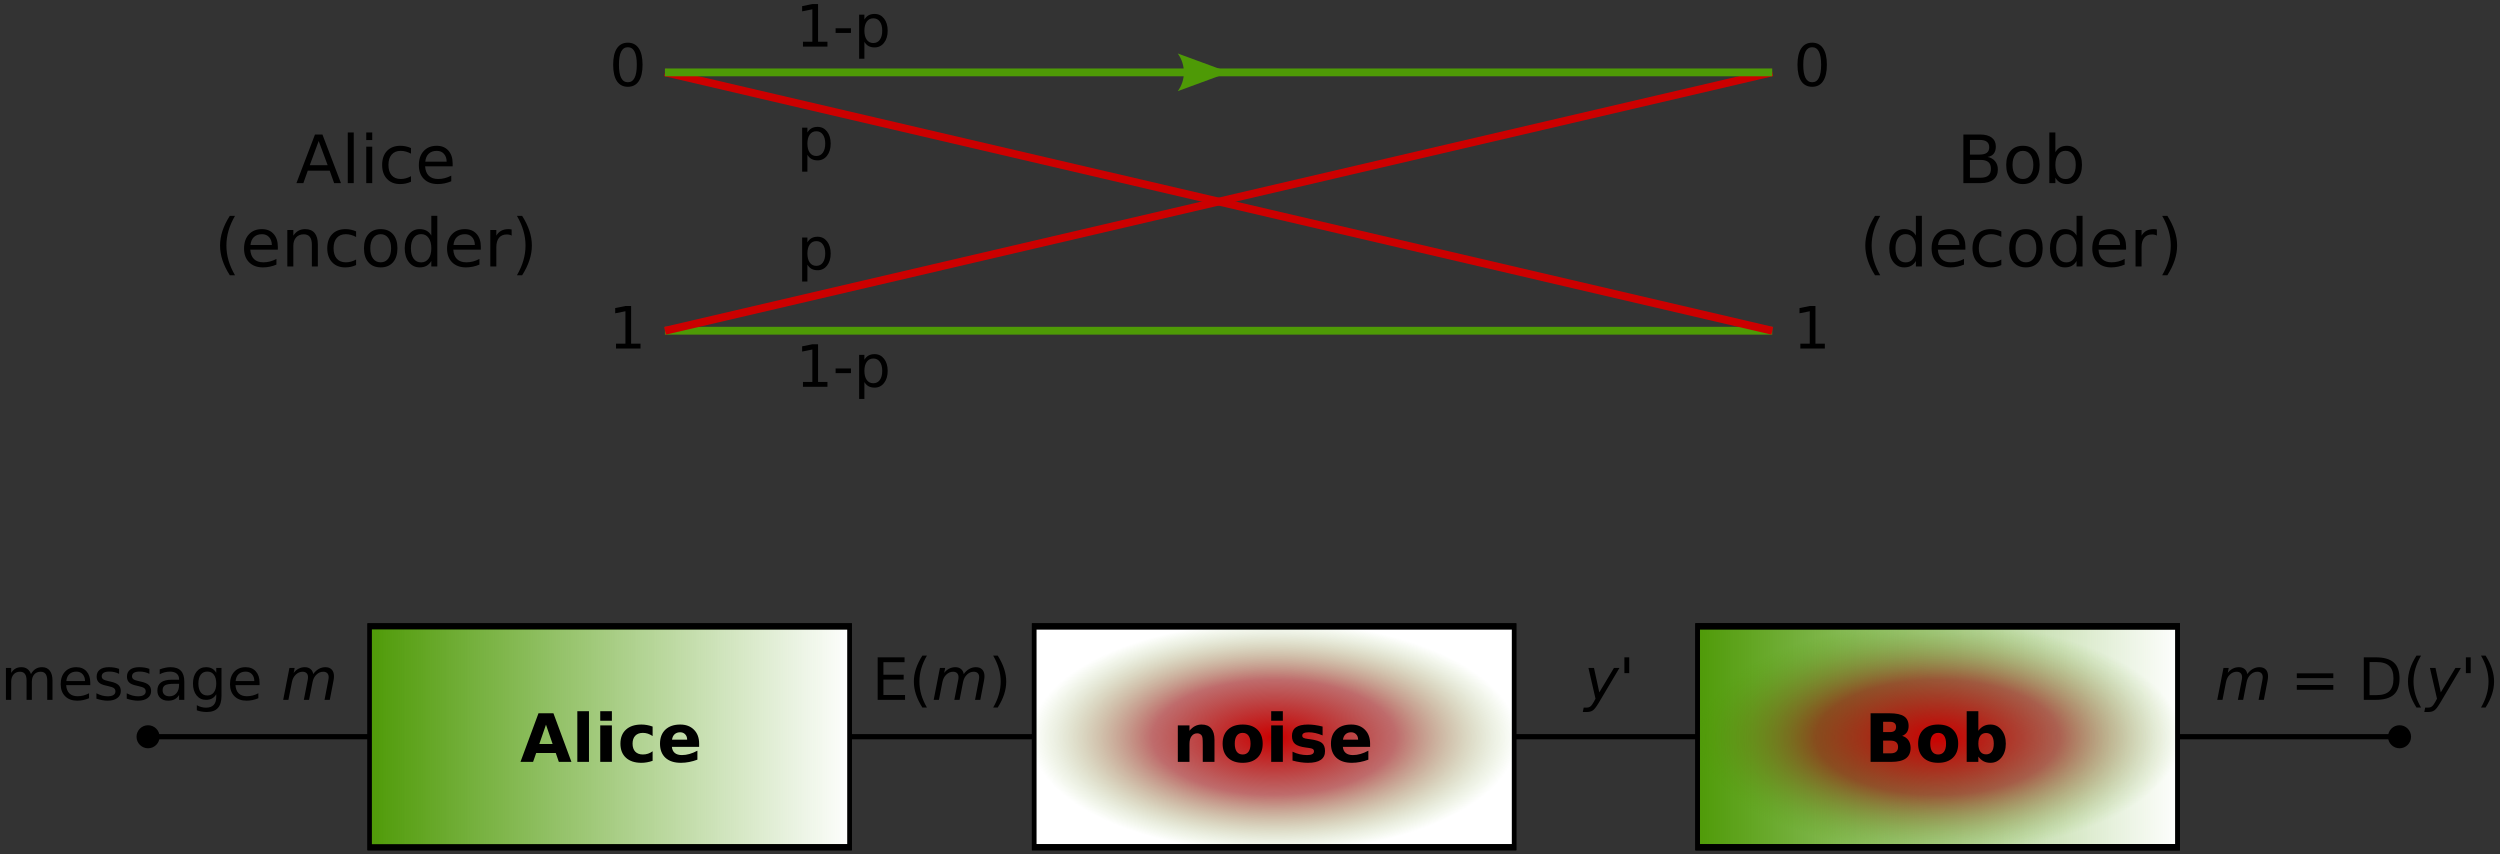 <?xml version="1.0" encoding="UTF-8" standalone="no"?>
<!-- Created with Inkscape (http://www.inkscape.org/) -->
<svg
   xmlns:dc="http://purl.org/dc/elements/1.1/"
   xmlns:cc="http://web.resource.org/cc/"
   xmlns:rdf="http://www.w3.org/1999/02/22-rdf-syntax-ns#"
   xmlns:svg="http://www.w3.org/2000/svg"
   xmlns="http://www.w3.org/2000/svg"
   xmlns:xlink="http://www.w3.org/1999/xlink"
   xmlns:sodipodi="http://sodipodi.sourceforge.net/DTD/sodipodi-0.dtd"
   xmlns:inkscape="http://www.inkscape.org/namespaces/inkscape"
   width="600"
   height="205"
   id="svg2"
   sodipodi:version="0.32"
   inkscape:version="0.44.1"
   version="1.0"
   sodipodi:docbase="/Users/bdesham/Documents/Miscellaneous/Commons images"
   sodipodi:docname="Binary symmetric channel (en) (export).svg">
  <rect width="100%" height="100%" fill="#333333" stroke="none"/>
  <defs
     id="defs4">
    <marker
       inkscape:stockid="Dot_m"
       orient="auto"
       refY="0"
       refX="0"
       id="Dot_m"
       style="overflow:visible">
      <path
         id="path3777"
         d="M -2.5,-1 C -2.5,1.76 -4.74,4 -7.5,4 C -10.26,4 -12.5,1.76 -12.5,-1 C -12.5,-3.76 -10.26,-6 -7.5,-6 C -4.74,-6 -2.5,-3.76 -2.5,-1 z "
         style="fill-rule:evenodd;stroke:black;stroke-width:1pt;marker-start:none;marker-end:none"
         transform="matrix(0.4,0,0,0.4,2.96,0.4)" />
    </marker>
    <linearGradient
       id="linearGradient4752">
      <stop
         style="stop-color:#c00;stop-opacity:1;"
         offset="0"
         id="stop4754" />
      <stop
         id="stop4778"
         offset="0.5"
         style="stop-color:#900000;stop-opacity:0.577;" />
      <stop
         style="stop-color:#4e9a06;stop-opacity:0;"
         offset="1"
         id="stop4756" />
    </linearGradient>
    <linearGradient
       inkscape:collect="always"
       id="linearGradient4742">
      <stop
         style="stop-color:#4e9a06;stop-opacity:1;"
         offset="0"
         id="stop4744" />
      <stop
         style="stop-color:#4e9a06;stop-opacity:0;"
         offset="1"
         id="stop4746" />
    </linearGradient>
    <marker
       inkscape:stockid="Arrow2Mend"
       orient="auto"
       refY="0"
       refX="0"
       id="Arrow2Mend"
       style="overflow:visible">
      <path
         id="path3815"
         style="font-size:12px;fill-rule:evenodd;stroke-width:0.625;stroke-linejoin:round"
         d="M 8.719,4.034 L -2.207,0.016 L 8.719,-4.002 C 6.973,-1.63 6.983,1.616 8.719,4.034 z "
         transform="scale(-0.6,-0.6)" />
    </marker>
    <linearGradient
       inkscape:collect="always"
       xlink:href="#linearGradient4742"
       id="linearGradient5850"
       gradientUnits="userSpaceOnUse"
       gradientTransform="translate(-88.583,44.291)"
       x1="131.937"
       y1="208.169"
       x2="266.686"
       y2="208.169" />
    <radialGradient
       inkscape:collect="always"
       xlink:href="#linearGradient4752"
       id="radialGradient5852"
       gradientUnits="userSpaceOnUse"
       gradientTransform="matrix(1,0,0,0.343,88.583,174.823)"
       cx="155.02"
       cy="252.461"
       fx="155.02"
       fy="252.461"
       r="67.375" />
    <linearGradient
       inkscape:collect="always"
       xlink:href="#linearGradient4742"
       id="linearGradient5854"
       gradientUnits="userSpaceOnUse"
       gradientTransform="translate(248.031,62.008)"
       x1="131.937"
       y1="208.169"
       x2="266.686"
       y2="208.169" />
    <radialGradient
       inkscape:collect="always"
       xlink:href="#linearGradient4752"
       id="radialGradient5856"
       gradientUnits="userSpaceOnUse"
       gradientTransform="matrix(1,0,0,0.343,292.323,183.682)"
       cx="155.02"
       cy="252.461"
       fx="155.02"
       fy="252.461"
       r="67.375" />
  </defs>
  <sodipodi:namedview
     id="base"
     pagecolor="#ffffff"
     bordercolor="#666666"
     borderopacity="1.0"
     gridtolerance="10000"
     guidetolerance="10"
     objecttolerance="10"
     inkscape:pageopacity="0.0"
     inkscape:pageshadow="2"
     inkscape:zoom="1.8752098"
     inkscape:cx="356.47221"
     inkscape:cy="91.797726"
     inkscape:document-units="px"
     inkscape:current-layer="layer1"
     width="600px"
     height="205px"
     units="px"
     showgrid="false"
     gridspacingx="0.25cm"
     gridspacingy="0.25cm"
     grid_units="cm"
     inkscape:grid-points="true"
     inkscape:grid-bbox="false"
     inkscape:window-width="1440"
     inkscape:window-height="785"
     inkscape:window-x="0"
     inkscape:window-y="22" />
  <g
     inkscape:label="Layer 1"
     inkscape:groupmode="layer"
     id="layer1"
     transform="translate(0.773,-36.752)">
    <g
       id="g5956">
      <path
         style="fill:black;fill-opacity:1;stroke:none;stroke-width:1.25;stroke-linecap:butt;stroke-linejoin:miter;stroke-miterlimit:4;stroke-dashoffset:0;stroke-opacity:1"
         d="M 34.812,212.938 L 34.812,214.188 L 575.156,214.188 L 575.156,212.938 L 34.812,212.938 z "
         id="path4780" />
      <path
         style="fill-rule:evenodd;stroke:black;stroke-width:0.4pt;marker-start:none;marker-end:none"
         d="M 37.261,213.575 C 37.261,214.955 36.141,216.075 34.761,216.075 C 33.381,216.075 32.261,214.955 32.261,213.575 C 32.261,212.195 33.381,211.075 34.761,211.075 C 36.141,211.075 37.261,212.195 37.261,213.575 z "
         id="path5962" />
      <path
         style="fill-rule:evenodd;stroke:black;stroke-width:0.4pt;marker-start:none;marker-end:none"
         d="M 577.616,213.575 C 577.616,214.955 576.496,216.075 575.116,216.075 C 573.736,216.075 572.616,214.955 572.616,213.575 C 572.616,212.195 573.736,211.075 575.116,211.075 C 576.496,211.075 577.616,212.195 577.616,213.575 z "
         id="path5964" />
    </g>
    <path
       style="font-size:18px;font-style:normal;font-weight:normal;fill:black;fill-opacity:1;stroke:none;stroke-width:1px;stroke-linecap:butt;stroke-linejoin:miter;stroke-opacity:1;font-family:DejaVu Sans"
       d="M 75.713,70.592 L 73.572,76.396 L 77.861,76.396 L 75.713,70.592 M 74.822,69.037 L 76.611,69.037 L 81.057,80.701 L 79.416,80.701 L 78.354,77.709 L 73.096,77.709 L 72.033,80.701 L 70.369,80.701 L 74.822,69.037 M 82.69,68.545 L 84.127,68.545 L 84.127,80.701 L 82.69,80.701 L 82.69,68.545 M 87.127,71.951 L 88.565,71.951 L 88.565,80.701 L 87.127,80.701 L 87.127,71.951 M 87.127,68.545 L 88.565,68.545 L 88.565,70.365 L 87.127,70.365 L 87.127,68.545 M 97.861,72.287 L 97.861,73.631 C 97.455,73.407 97.046,73.24 96.635,73.131 C 96.229,73.016 95.817,72.959 95.401,72.959 C 94.468,72.959 93.744,73.256 93.229,73.85 C 92.713,74.438 92.455,75.266 92.455,76.334 C 92.455,77.402 92.713,78.232 93.229,78.826 C 93.744,79.415 94.468,79.709 95.401,79.709 C 95.817,79.709 96.229,79.654 96.635,79.545 C 97.046,79.43 97.455,79.261 97.861,79.037 L 97.861,80.365 C 97.46,80.553 97.044,80.693 96.611,80.787 C 96.184,80.881 95.729,80.928 95.244,80.928 C 93.927,80.928 92.88,80.514 92.104,79.685 C 91.328,78.857 90.94,77.74 90.94,76.334 C 90.94,74.907 91.33,73.784 92.111,72.967 C 92.898,72.149 93.973,71.74 95.338,71.74 C 95.781,71.74 96.213,71.787 96.635,71.881 C 97.057,71.969 97.466,72.105 97.861,72.287 M 107.862,75.967 L 107.862,76.67 L 101.252,76.67 C 101.315,77.659 101.611,78.415 102.143,78.935 C 102.679,79.451 103.424,79.709 104.377,79.709 C 104.929,79.709 105.463,79.641 105.979,79.506 C 106.5,79.37 107.015,79.167 107.526,78.896 L 107.526,80.256 C 107.01,80.475 106.481,80.641 105.94,80.756 C 105.398,80.87 104.848,80.928 104.291,80.928 C 102.895,80.928 101.789,80.521 100.971,79.709 C 100.158,78.896 99.752,77.797 99.752,76.412 C 99.752,74.98 100.138,73.844 100.908,73.006 C 101.684,72.162 102.729,71.74 104.041,71.74 C 105.218,71.74 106.148,72.12 106.83,72.881 C 107.518,73.636 107.861,74.665 107.862,75.967 M 106.424,75.545 C 106.414,74.758 106.192,74.131 105.76,73.662 C 105.333,73.193 104.765,72.959 104.057,72.959 C 103.255,72.959 102.611,73.186 102.127,73.639 C 101.648,74.092 101.372,74.73 101.299,75.553 L 106.424,75.545 M 55.627,88.56 C 54.929,89.758 54.411,90.943 54.072,92.115 C 53.734,93.287 53.565,94.475 53.565,95.678 C 53.565,96.881 53.734,98.074 54.072,99.256 C 54.416,100.433 54.934,101.618 55.627,102.81 L 54.377,102.81 C 53.596,101.587 53.01,100.383 52.619,99.201 C 52.234,98.019 52.041,96.844 52.041,95.678 C 52.041,94.516 52.234,93.347 52.619,92.17 C 53.005,90.993 53.591,89.79 54.377,88.56 L 55.627,88.56 M 65.908,95.967 L 65.908,96.67 L 59.299,96.67 C 59.361,97.659 59.658,98.415 60.19,98.935 C 60.726,99.451 61.471,99.709 62.424,99.709 C 62.976,99.709 63.51,99.641 64.026,99.506 C 64.546,99.37 65.062,99.167 65.572,98.896 L 65.572,100.256 C 65.057,100.475 64.528,100.641 63.986,100.756 C 63.445,100.87 62.895,100.928 62.338,100.928 C 60.942,100.928 59.835,100.521 59.018,99.709 C 58.205,98.896 57.799,97.797 57.799,96.412 C 57.799,94.98 58.184,93.844 58.955,93.006 C 59.731,92.162 60.776,91.74 62.088,91.74 C 63.265,91.74 64.195,92.12 64.877,92.881 C 65.565,93.636 65.908,94.665 65.908,95.967 M 64.471,95.545 C 64.46,94.758 64.239,94.131 63.807,93.662 C 63.38,93.193 62.812,92.959 62.104,92.959 C 61.302,92.959 60.658,93.186 60.174,93.639 C 59.695,94.092 59.419,94.73 59.346,95.553 L 64.471,95.545 M 75.51,95.42 L 75.51,100.701 L 74.072,100.701 L 74.072,95.467 C 74.072,94.639 73.911,94.019 73.588,93.607 C 73.265,93.196 72.781,92.99 72.135,92.99 C 71.359,92.99 70.747,93.238 70.299,93.732 C 69.851,94.227 69.627,94.902 69.627,95.756 L 69.627,100.701 L 68.182,100.701 L 68.182,91.951 L 69.627,91.951 L 69.627,93.31 C 69.971,92.784 70.375,92.391 70.838,92.131 C 71.307,91.87 71.846,91.74 72.455,91.74 C 73.46,91.74 74.221,92.053 74.736,92.678 C 75.252,93.297 75.51,94.212 75.51,95.42 M 84.69,92.287 L 84.69,93.631 C 84.283,93.407 83.875,93.24 83.463,93.131 C 83.057,93.016 82.645,92.959 82.229,92.959 C 81.296,92.959 80.572,93.256 80.057,93.85 C 79.541,94.438 79.283,95.266 79.283,96.334 C 79.283,97.402 79.541,98.232 80.057,98.826 C 80.572,99.415 81.296,99.709 82.229,99.709 C 82.645,99.709 83.057,99.654 83.463,99.545 C 83.875,99.43 84.283,99.261 84.69,99.037 L 84.69,100.365 C 84.289,100.553 83.872,100.693 83.44,100.787 C 83.013,100.881 82.557,100.928 82.072,100.928 C 80.755,100.928 79.708,100.514 78.932,99.685 C 78.156,98.857 77.768,97.74 77.768,96.334 C 77.768,94.907 78.158,93.784 78.94,92.967 C 79.726,92.149 80.802,91.74 82.166,91.74 C 82.609,91.74 83.041,91.787 83.463,91.881 C 83.885,91.969 84.294,92.105 84.69,92.287 M 90.596,92.959 C 89.825,92.959 89.216,93.261 88.768,93.865 C 88.32,94.464 88.096,95.287 88.096,96.334 C 88.096,97.381 88.317,98.206 88.76,98.81 C 89.208,99.409 89.82,99.709 90.596,99.709 C 91.361,99.709 91.968,99.407 92.416,98.803 C 92.864,98.199 93.088,97.376 93.088,96.334 C 93.088,95.297 92.864,94.477 92.416,93.873 C 91.968,93.264 91.361,92.959 90.596,92.959 M 90.596,91.74 C 91.846,91.74 92.828,92.146 93.541,92.959 C 94.255,93.771 94.611,94.896 94.611,96.334 C 94.611,97.766 94.255,98.891 93.541,99.709 C 92.828,100.521 91.846,100.928 90.596,100.928 C 89.341,100.928 88.356,100.521 87.643,99.709 C 86.934,98.891 86.58,97.766 86.58,96.334 C 86.58,94.896 86.934,93.771 87.643,92.959 C 88.356,92.146 89.341,91.74 90.596,91.74 M 102.744,93.279 L 102.744,88.545 L 104.182,88.545 L 104.182,100.701 L 102.744,100.701 L 102.744,99.389 C 102.442,99.909 102.059,100.297 101.596,100.553 C 101.138,100.803 100.585,100.928 99.94,100.928 C 98.882,100.928 98.02,100.506 97.354,99.662 C 96.692,98.818 96.361,97.709 96.361,96.334 C 96.361,94.959 96.692,93.85 97.354,93.006 C 98.02,92.162 98.882,91.74 99.94,91.74 C 100.585,91.74 101.138,91.868 101.596,92.123 C 102.059,92.373 102.442,92.758 102.744,93.279 M 97.846,96.334 C 97.846,97.391 98.062,98.222 98.494,98.826 C 98.932,99.425 99.531,99.725 100.291,99.725 C 101.052,99.725 101.651,99.425 102.088,98.826 C 102.526,98.222 102.744,97.391 102.744,96.334 C 102.744,95.277 102.526,94.449 102.088,93.85 C 101.651,93.245 101.052,92.943 100.291,92.943 C 99.531,92.943 98.932,93.245 98.494,93.85 C 98.062,94.449 97.846,95.277 97.846,96.334 M 114.627,95.967 L 114.627,96.67 L 108.018,96.67 C 108.08,97.659 108.377,98.415 108.908,98.935 C 109.445,99.451 110.19,99.709 111.143,99.709 C 111.695,99.709 112.229,99.641 112.744,99.506 C 113.265,99.37 113.781,99.167 114.291,98.896 L 114.291,100.256 C 113.776,100.475 113.247,100.641 112.705,100.756 C 112.164,100.87 111.614,100.928 111.057,100.928 C 109.661,100.928 108.554,100.521 107.737,99.709 C 106.924,98.896 106.518,97.797 106.518,96.412 C 106.518,94.98 106.903,93.844 107.674,93.006 C 108.45,92.162 109.494,91.74 110.807,91.74 C 111.984,91.74 112.914,92.12 113.596,92.881 C 114.283,93.636 114.627,94.665 114.627,95.967 M 113.19,95.545 C 113.179,94.758 112.958,94.131 112.526,93.662 C 112.098,93.193 111.531,92.959 110.822,92.959 C 110.02,92.959 109.377,93.186 108.893,93.639 C 108.414,94.092 108.138,94.73 108.065,95.553 L 113.19,95.545 M 122.026,93.295 C 121.864,93.201 121.687,93.133 121.494,93.092 C 121.307,93.045 121.098,93.021 120.869,93.021 C 120.057,93.021 119.432,93.287 118.994,93.818 C 118.562,94.344 118.346,95.102 118.346,96.092 L 118.346,100.701 L 116.901,100.701 L 116.901,91.951 L 118.346,91.951 L 118.346,93.31 C 118.648,92.779 119.041,92.386 119.526,92.131 C 120.01,91.87 120.598,91.74 121.291,91.74 C 121.39,91.74 121.5,91.748 121.619,91.764 C 121.739,91.774 121.872,91.792 122.018,91.818 L 122.026,93.295 M 123.291,88.56 L 124.541,88.56 C 125.322,89.79 125.906,90.993 126.291,92.17 C 126.682,93.347 126.877,94.516 126.877,95.678 C 126.877,96.844 126.682,98.019 126.291,99.201 C 125.906,100.383 125.322,101.587 124.541,102.81 L 123.291,102.81 C 123.984,101.618 124.5,100.433 124.838,99.256 C 125.182,98.074 125.354,96.881 125.354,95.678 C 125.354,94.475 125.182,93.287 124.838,92.115 C 124.5,90.943 123.984,89.758 123.291,88.56"
       id="text1872" />
    <path
       style="font-size:16px;font-style:normal;font-weight:normal;text-align:center;text-anchor:middle;fill:black;fill-opacity:1;stroke:none;stroke-width:1px;stroke-linecap:butt;stroke-linejoin:miter;stroke-opacity:1;font-family:DejaVu Sans"
       d="M 472.015,75.131 L 472.015,79.404 L 474.546,79.404 C 475.395,79.404 476.023,79.23 476.429,78.881 C 476.84,78.527 477.046,77.988 477.046,77.264 C 477.046,76.534 476.84,75.998 476.429,75.654 C 476.023,75.305 475.395,75.131 474.546,75.131 L 472.015,75.131 M 472.015,70.334 L 472.015,73.85 L 474.351,73.85 C 475.122,73.85 475.694,73.706 476.069,73.42 C 476.45,73.128 476.64,72.686 476.64,72.092 C 476.64,71.503 476.45,71.063 476.069,70.771 C 475.694,70.48 475.122,70.334 474.351,70.334 L 472.015,70.334 M 470.437,69.037 L 474.468,69.037 C 475.671,69.037 476.598,69.287 477.249,69.787 C 477.9,70.287 478.226,70.998 478.226,71.92 C 478.226,72.633 478.059,73.201 477.726,73.623 C 477.392,74.045 476.903,74.308 476.257,74.412 C 477.033,74.579 477.635,74.928 478.062,75.459 C 478.494,75.985 478.71,76.644 478.71,77.435 C 478.71,78.477 478.356,79.282 477.648,79.85 C 476.939,80.417 475.931,80.701 474.624,80.701 L 470.437,80.701 L 470.437,69.037 M 484.734,72.959 C 483.963,72.959 483.353,73.261 482.905,73.865 C 482.458,74.464 482.234,75.287 482.234,76.334 C 482.234,77.381 482.455,78.206 482.898,78.81 C 483.346,79.409 483.958,79.709 484.734,79.709 C 485.499,79.709 486.106,79.407 486.554,78.803 C 487.002,78.199 487.226,77.376 487.226,76.334 C 487.226,75.297 487.002,74.477 486.554,73.873 C 486.106,73.264 485.499,72.959 484.734,72.959 M 484.734,71.74 C 485.984,71.74 486.965,72.146 487.679,72.959 C 488.392,73.771 488.749,74.896 488.749,76.334 C 488.749,77.766 488.392,78.891 487.679,79.709 C 486.965,80.521 485.984,80.928 484.734,80.928 C 483.478,80.928 482.494,80.521 481.78,79.709 C 481.072,78.891 480.718,77.766 480.718,76.334 C 480.718,74.896 481.072,73.771 481.78,72.959 C 482.494,72.146 483.478,71.74 484.734,71.74 M 497.405,76.334 C 497.405,75.277 497.187,74.449 496.749,73.85 C 496.317,73.245 495.721,72.943 494.96,72.943 C 494.2,72.943 493.601,73.245 493.163,73.85 C 492.731,74.449 492.515,75.277 492.515,76.334 C 492.515,77.391 492.731,78.222 493.163,78.826 C 493.601,79.425 494.2,79.725 494.96,79.725 C 495.721,79.725 496.317,79.425 496.749,78.826 C 497.187,78.222 497.405,77.391 497.405,76.334 M 492.515,73.279 C 492.817,72.758 493.197,72.373 493.655,72.123 C 494.119,71.868 494.671,71.74 495.312,71.74 C 496.374,71.74 497.236,72.162 497.898,73.006 C 498.564,73.85 498.898,74.959 498.898,76.334 C 498.898,77.709 498.564,78.818 497.898,79.662 C 497.236,80.506 496.374,80.928 495.312,80.928 C 494.671,80.928 494.119,80.803 493.655,80.553 C 493.197,80.297 492.817,79.909 492.515,79.389 L 492.515,80.701 L 491.069,80.701 L 491.069,68.545 L 492.515,68.545 L 492.515,73.279 M 450.484,88.56 C 449.786,89.758 449.267,90.943 448.929,92.115 C 448.59,93.287 448.421,94.475 448.421,95.678 C 448.421,96.881 448.59,98.074 448.929,99.256 C 449.273,100.433 449.791,101.618 450.484,102.81 L 449.234,102.81 C 448.452,101.587 447.866,100.383 447.476,99.201 C 447.09,98.019 446.898,96.844 446.898,95.678 C 446.898,94.516 447.09,93.347 447.476,92.17 C 447.861,90.993 448.447,89.79 449.234,88.56 L 450.484,88.56 M 459.038,93.279 L 459.038,88.545 L 460.476,88.545 L 460.476,100.701 L 459.038,100.701 L 459.038,99.389 C 458.736,99.909 458.353,100.297 457.89,100.553 C 457.431,100.803 456.879,100.928 456.234,100.928 C 455.176,100.928 454.314,100.506 453.648,99.662 C 452.986,98.818 452.655,97.709 452.655,96.334 C 452.655,94.959 452.986,93.85 453.648,93.006 C 454.314,92.162 455.176,91.74 456.234,91.74 C 456.879,91.74 457.431,91.868 457.89,92.123 C 458.353,92.373 458.736,92.758 459.038,93.279 M 454.14,96.334 C 454.14,97.391 454.356,98.222 454.788,98.826 C 455.226,99.425 455.825,99.725 456.585,99.725 C 457.346,99.725 457.944,99.425 458.382,98.826 C 458.819,98.222 459.038,97.391 459.038,96.334 C 459.038,95.277 458.819,94.449 458.382,93.85 C 457.944,93.245 457.346,92.943 456.585,92.943 C 455.825,92.943 455.226,93.245 454.788,93.85 C 454.356,94.449 454.14,95.277 454.14,96.334 M 470.921,95.967 L 470.921,96.67 L 464.312,96.67 C 464.374,97.659 464.671,98.415 465.202,98.935 C 465.739,99.451 466.484,99.709 467.437,99.709 C 467.989,99.709 468.523,99.641 469.038,99.506 C 469.559,99.37 470.075,99.167 470.585,98.896 L 470.585,100.256 C 470.069,100.475 469.541,100.641 468.999,100.756 C 468.457,100.87 467.908,100.928 467.351,100.928 C 465.955,100.928 464.848,100.521 464.03,99.709 C 463.218,98.896 462.812,97.797 462.812,96.412 C 462.812,94.98 463.197,93.844 463.968,93.006 C 464.744,92.162 465.788,91.74 467.101,91.74 C 468.278,91.74 469.207,92.12 469.89,92.881 C 470.577,93.636 470.921,94.665 470.921,95.967 M 469.484,95.545 C 469.473,94.758 469.252,94.131 468.819,93.662 C 468.392,93.193 467.825,92.959 467.116,92.959 C 466.314,92.959 465.671,93.186 465.187,93.639 C 464.708,94.092 464.431,94.73 464.359,95.553 L 469.484,95.545 M 479.546,92.287 L 479.546,93.631 C 479.14,93.407 478.731,93.24 478.319,93.131 C 477.913,93.016 477.502,92.959 477.085,92.959 C 476.153,92.959 475.429,93.256 474.913,93.85 C 474.398,94.438 474.14,95.266 474.14,96.334 C 474.14,97.402 474.398,98.232 474.913,98.826 C 475.429,99.415 476.153,99.709 477.085,99.709 C 477.502,99.709 477.913,99.654 478.319,99.545 C 478.731,99.43 479.14,99.261 479.546,99.037 L 479.546,100.365 C 479.145,100.553 478.728,100.693 478.296,100.787 C 477.869,100.881 477.413,100.928 476.929,100.928 C 475.611,100.928 474.564,100.514 473.788,99.685 C 473.012,98.857 472.624,97.74 472.624,96.334 C 472.624,94.907 473.015,93.784 473.796,92.967 C 474.583,92.149 475.658,91.74 477.023,91.74 C 477.465,91.74 477.898,91.787 478.319,91.881 C 478.741,91.969 479.15,92.105 479.546,92.287 M 485.452,92.959 C 484.681,92.959 484.072,93.261 483.624,93.865 C 483.176,94.464 482.952,95.287 482.952,96.334 C 482.952,97.381 483.174,98.206 483.616,98.81 C 484.064,99.409 484.676,99.709 485.452,99.709 C 486.218,99.709 486.825,99.407 487.273,98.803 C 487.721,98.199 487.944,97.376 487.944,96.334 C 487.944,95.297 487.721,94.477 487.273,93.873 C 486.825,93.264 486.218,92.959 485.452,92.959 M 485.452,91.74 C 486.702,91.74 487.684,92.146 488.398,92.959 C 489.111,93.771 489.468,94.896 489.468,96.334 C 489.468,97.766 489.111,98.891 488.398,99.709 C 487.684,100.521 486.702,100.928 485.452,100.928 C 484.197,100.928 483.213,100.521 482.499,99.709 C 481.791,98.891 481.437,97.766 481.437,96.334 C 481.437,94.896 481.791,93.771 482.499,92.959 C 483.213,92.146 484.197,91.74 485.452,91.74 M 497.601,93.279 L 497.601,88.545 L 499.038,88.545 L 499.038,100.701 L 497.601,100.701 L 497.601,99.389 C 497.299,99.909 496.916,100.297 496.452,100.553 C 495.994,100.803 495.442,100.928 494.796,100.928 C 493.739,100.928 492.877,100.506 492.21,99.662 C 491.549,98.818 491.218,97.709 491.218,96.334 C 491.218,94.959 491.549,93.85 492.21,93.006 C 492.877,92.162 493.739,91.74 494.796,91.74 C 495.442,91.74 495.994,91.868 496.452,92.123 C 496.916,92.373 497.299,92.758 497.601,93.279 M 492.702,96.334 C 492.702,97.391 492.918,98.222 493.351,98.826 C 493.788,99.425 494.387,99.725 495.148,99.725 C 495.908,99.725 496.507,99.425 496.944,98.826 C 497.382,98.222 497.601,97.391 497.601,96.334 C 497.601,95.277 497.382,94.449 496.944,93.85 C 496.507,93.245 495.908,92.943 495.148,92.943 C 494.387,92.943 493.788,93.245 493.351,93.85 C 492.918,94.449 492.702,95.277 492.702,96.334 M 509.484,95.967 L 509.484,96.67 L 502.874,96.67 C 502.937,97.659 503.234,98.415 503.765,98.935 C 504.301,99.451 505.046,99.709 505.999,99.709 C 506.551,99.709 507.085,99.641 507.601,99.506 C 508.122,99.37 508.637,99.167 509.148,98.896 L 509.148,100.256 C 508.632,100.475 508.103,100.641 507.562,100.756 C 507.02,100.87 506.471,100.928 505.913,100.928 C 504.517,100.928 503.411,100.521 502.593,99.709 C 501.78,98.896 501.374,97.797 501.374,96.412 C 501.374,94.98 501.76,93.844 502.53,93.006 C 503.306,92.162 504.351,91.74 505.663,91.74 C 506.84,91.74 507.77,92.12 508.452,92.881 C 509.14,93.636 509.484,94.665 509.484,95.967 M 508.046,95.545 C 508.036,94.758 507.814,94.131 507.382,93.662 C 506.955,93.193 506.387,92.959 505.679,92.959 C 504.877,92.959 504.234,93.186 503.749,93.639 C 503.27,94.092 502.994,94.73 502.921,95.553 L 508.046,95.545 M 516.882,93.295 C 516.721,93.201 516.543,93.133 516.351,93.092 C 516.163,93.045 515.955,93.021 515.726,93.021 C 514.913,93.021 514.288,93.287 513.851,93.818 C 513.418,94.344 513.202,95.102 513.202,96.092 L 513.202,100.701 L 511.757,100.701 L 511.757,91.951 L 513.202,91.951 L 513.202,93.31 C 513.504,92.779 513.898,92.386 514.382,92.131 C 514.866,91.87 515.455,91.74 516.148,91.74 C 516.247,91.74 516.356,91.748 516.476,91.764 C 516.596,91.774 516.728,91.792 516.874,91.818 L 516.882,93.295 M 518.148,88.56 L 519.398,88.56 C 520.179,89.79 520.762,90.993 521.148,92.17 C 521.538,93.347 521.734,94.516 521.734,95.678 C 521.734,96.844 521.538,98.019 521.148,99.201 C 520.762,100.383 520.179,101.587 519.398,102.81 L 518.148,102.81 C 518.84,101.618 519.356,100.433 519.694,99.256 C 520.038,98.074 520.21,96.881 520.21,95.678 C 520.21,94.475 520.038,93.287 519.694,92.115 C 519.356,90.943 518.84,89.758 518.148,88.56"
       id="text1878" />
    <path
       style="fill:#4e9a06;fill-opacity:1;stroke:none;stroke-width:1.875;stroke-linecap:butt;stroke-linejoin:miter;stroke-miterlimit:4;stroke-dashoffset:0;stroke-opacity:1"
       d="M 158.812,115.188 L 158.812,117.062 L 424.562,117.062 L 424.562,115.188 L 158.812,115.188 z "
       id="path2778" />
    <path
       style="fill:#c00;fill-opacity:1;stroke:none;stroke-width:1.875;stroke-linecap:butt;stroke-linejoin:miter;stroke-miterlimit:4;stroke-dashoffset:0;stroke-opacity:1"
       d="M 424.375,53.219 L 158.625,115.219 L 159.031,117.062 L 424.781,55.031 L 424.375,53.219 z "
       id="path2780" />
    <path
       style="fill:#c00;fill-opacity:1;stroke:none;stroke-width:1.875;stroke-linecap:butt;stroke-linejoin:miter;stroke-miterlimit:4;stroke-dashoffset:0;stroke-opacity:1"
       d="M 159.031,53.219 L 158.625,55.031 L 424.375,117.062 L 424.781,115.219 L 159.031,53.219 z "
       id="path2782" />
    <path
       id="path3849"
       d="M 158.812,53.188 L 158.812,55.062 L 291.688,55.062 L 424.562,55.062 L 424.562,53.188 L 291.688,53.188 L 158.812,53.188 z "
       style="fill:#4e9a06;fill-opacity:1;stroke:none;stroke-width:1.875;stroke-linecap:butt;stroke-linejoin:miter;stroke-miterlimit:4;stroke-dashoffset:0;stroke-opacity:1" />
    <path
       id="path5942"
       style="font-size:12px;fill-rule:evenodd;stroke-width:0.625;stroke-linejoin:round;fill:#4e9a06"
       d="M 281.893,49.588 L 294.184,54.108 L 281.893,58.628 C 283.856,55.96 283.845,52.309 281.893,49.588 z " />
    <g
       id="g4822"
       transform="matrix(0.867,0,0,1.197,49.547,-88.613)">
      <rect
         y="230.315"
         x="44.291"
         height="44.291"
         width="132.874"
         id="rect4816"
         style="opacity:1;fill:white;fill-opacity:1;stroke:black;stroke-width:1.227;stroke-linecap:butt;stroke-linejoin:miter;stroke-miterlimit:4;stroke-dasharray:none;stroke-dashoffset:0;stroke-opacity:1" />
      <rect
         y="230.315"
         x="44.291"
         height="44.291"
         width="132.874"
         id="rect3855"
         style="opacity:1;fill:url(#linearGradient5850);fill-opacity:1;stroke:black;stroke-width:1.227;stroke-linecap:butt;stroke-linejoin:miter;stroke-miterlimit:4;stroke-dasharray:none;stroke-dashoffset:0;stroke-opacity:1" />
    </g>
    <g
       id="g4828"
       transform="matrix(0.867,0,0,1.197,93.812,-99.219)">
      <rect
         y="239.173"
         x="177.165"
         height="44.291"
         width="132.874"
         id="rect4818"
         style="opacity:1;fill:white;fill-opacity:1;stroke:black;stroke-width:1.227;stroke-linecap:butt;stroke-linejoin:miter;stroke-miterlimit:4;stroke-dasharray:none;stroke-dashoffset:0;stroke-opacity:1" />
      <rect
         y="239.173"
         x="177.165"
         height="44.291"
         width="132.874"
         id="rect4750"
         style="opacity:1;fill:url(#radialGradient5852);fill-opacity:1;stroke:black;stroke-width:1.227;stroke-linecap:butt;stroke-linejoin:miter;stroke-miterlimit:4;stroke-dasharray:none;stroke-dashoffset:0;stroke-opacity:1" />
    </g>
    <g
       id="g4840"
       transform="matrix(0.867,0,0,1.197,76.42,-109.824)">
      <rect
         y="248.031"
         x="380.906"
         height="44.291"
         width="132.874"
         id="rect4820"
         style="opacity:1;fill:white;fill-opacity:1;stroke:black;stroke-width:1.227;stroke-linecap:butt;stroke-linejoin:miter;stroke-miterlimit:4;stroke-dasharray:none;stroke-dashoffset:0;stroke-opacity:1" />
      <rect
         y="248.031"
         x="380.906"
         height="44.291"
         width="132.874"
         id="rect4762"
         style="fill:url(#linearGradient5854);fill-opacity:1;stroke:black;stroke-width:1.227;stroke-linecap:butt;stroke-linejoin:miter;stroke-miterlimit:4;stroke-dasharray:none;stroke-dashoffset:0;stroke-opacity:1" />
      <rect
         y="248.031"
         x="380.906"
         height="44.291"
         width="132.874"
         id="rect4766"
         style="fill:url(#radialGradient5856);fill-opacity:1;stroke:black;stroke-width:1.227;stroke-linecap:butt;stroke-linejoin:miter;stroke-miterlimit:4;stroke-dasharray:none;stroke-dashoffset:0;stroke-opacity:1" />
    </g>
    <path
       style="font-size:14px;font-style:normal;font-weight:normal;fill:black;fill-opacity:1;stroke:none;stroke-width:1px;stroke-linecap:butt;stroke-linejoin:miter;stroke-opacity:1;font-family:DejaVu Sans"
       d="M 149.912,48.088 C 149.201,48.088 148.666,48.439 148.306,49.141 C 147.95,49.838 147.773,50.889 147.773,52.292 C 147.773,53.692 147.95,54.742 148.306,55.444 C 148.666,56.141 149.201,56.49 149.912,56.49 C 150.628,56.49 151.163,56.141 151.519,55.444 C 151.879,54.742 152.059,53.692 152.059,52.292 C 152.059,50.889 151.879,49.838 151.519,49.141 C 151.163,48.439 150.628,48.088 149.912,48.088 M 149.912,46.995 C 151.056,46.995 151.929,47.448 152.53,48.355 C 153.137,49.257 153.44,50.57 153.44,52.292 C 153.44,54.011 153.137,55.323 152.53,56.23 C 151.929,57.132 151.056,57.583 149.912,57.583 C 148.768,57.583 147.893,57.132 147.287,56.23 C 146.686,55.323 146.385,54.011 146.385,52.292 C 146.385,50.57 146.686,49.257 147.287,48.355 C 147.893,47.448 148.768,46.995 149.912,46.995"
       id="text4782" />
    <path
       style="font-size:14px;font-style:normal;font-weight:normal;fill:black;fill-opacity:1;stroke:none;stroke-width:1px;stroke-linecap:butt;stroke-linejoin:miter;stroke-opacity:1;font-family:DejaVu Sans"
       d="M 147.072,119.238 L 149.328,119.238 L 149.328,111.452 L 146.874,111.944 L 146.874,110.687 L 149.314,110.194 L 150.695,110.194 L 150.695,119.238 L 152.951,119.238 L 152.951,120.4 L 147.072,120.4 L 147.072,119.238"
       id="text4786" />
    <path
       style="font-size:14px;font-style:normal;font-weight:normal;fill:black;fill-opacity:1;stroke:none;stroke-width:1px;stroke-linecap:butt;stroke-linejoin:miter;stroke-opacity:1;font-family:DejaVu Sans"
       d="M 434.151,48.088 C 433.44,48.088 432.904,48.439 432.544,49.141 C 432.189,49.838 432.011,50.889 432.011,52.292 C 432.011,53.692 432.189,54.742 432.544,55.444 C 432.904,56.141 433.44,56.49 434.151,56.49 C 434.866,56.49 435.402,56.141 435.757,55.444 C 436.117,54.742 436.297,53.692 436.297,52.292 C 436.297,50.889 436.117,49.838 435.757,49.141 C 435.402,48.439 434.866,48.088 434.151,48.088 M 434.151,46.995 C 435.294,46.995 436.167,47.448 436.769,48.355 C 437.375,49.257 437.678,50.57 437.678,52.292 C 437.678,54.011 437.375,55.323 436.769,56.23 C 436.167,57.132 435.294,57.583 434.151,57.583 C 433.007,57.583 432.132,57.132 431.526,56.23 C 430.924,55.323 430.623,54.011 430.623,52.292 C 430.623,50.57 430.924,49.257 431.526,48.355 C 432.132,47.448 433.007,46.995 434.151,46.995"
       id="text4790" />
    <path
       style="font-size:14px;font-style:normal;font-weight:normal;fill:black;fill-opacity:1;stroke:none;stroke-width:1px;stroke-linecap:butt;stroke-linejoin:miter;stroke-opacity:1;font-family:DejaVu Sans"
       d="M 431.31,119.238 L 433.566,119.238 L 433.566,111.452 L 431.112,111.944 L 431.112,110.687 L 433.552,110.194 L 434.933,110.194 L 434.933,119.238 L 437.189,119.238 L 437.189,120.4 L 431.31,120.4 L 431.31,119.238"
       id="text4794" />
    <path
       style="font-size:14px;font-style:normal;font-weight:normal;fill:black;fill-opacity:1;stroke:none;stroke-width:1px;stroke-linecap:butt;stroke-linejoin:miter;stroke-opacity:1;font-family:DejaVu Sans"
       d="M 193.004,100.261 L 193.004,104.322 L 191.739,104.322 L 191.739,93.754 L 193.004,93.754 L 193.004,94.916 C 193.268,94.46 193.601,94.123 194.002,93.904 C 194.408,93.681 194.891,93.569 195.451,93.569 C 196.381,93.569 197.135,93.938 197.714,94.676 C 198.297,95.415 198.589,96.385 198.589,97.589 C 198.589,98.792 198.297,99.762 197.714,100.501 C 197.135,101.239 196.381,101.608 195.451,101.608 C 194.891,101.608 194.408,101.499 194.002,101.28 C 193.601,101.057 193.268,100.717 193.004,100.261 M 197.283,97.589 C 197.283,96.663 197.092,95.939 196.709,95.415 C 196.331,94.886 195.809,94.622 195.144,94.622 C 194.478,94.622 193.954,94.886 193.571,95.415 C 193.193,95.939 193.004,96.663 193.004,97.589 C 193.004,98.514 193.193,99.241 193.571,99.769 C 193.954,100.293 194.478,100.555 195.144,100.555 C 195.809,100.555 196.331,100.293 196.709,99.769 C 197.092,99.241 197.283,98.514 197.283,97.589"
       id="text4798" />
    <path
       style="font-size:14px;font-style:normal;font-weight:normal;fill:black;fill-opacity:1;stroke:none;stroke-width:1px;stroke-linecap:butt;stroke-linejoin:miter;stroke-opacity:1;font-family:DejaVu Sans"
       d="M 193.004,73.894 L 193.004,77.955 L 191.739,77.955 L 191.739,67.386 L 193.004,67.386 L 193.004,68.548 C 193.268,68.093 193.601,67.755 194.002,67.537 C 194.408,67.313 194.891,67.202 195.451,67.202 C 196.381,67.202 197.135,67.571 197.714,68.309 C 198.297,69.047 198.589,70.018 198.589,71.221 C 198.589,72.424 198.297,73.395 197.714,74.133 C 197.135,74.872 196.381,75.241 195.451,75.241 C 194.891,75.241 194.408,75.131 194.002,74.913 C 193.601,74.689 193.268,74.35 193.004,73.894 M 197.283,71.221 C 197.283,70.296 197.092,69.571 196.709,69.047 C 196.331,68.519 195.809,68.254 195.144,68.254 C 194.478,68.254 193.954,68.519 193.571,69.047 C 193.193,69.571 193.004,70.296 193.004,71.221 C 193.004,72.146 193.193,72.873 193.571,73.402 C 193.954,73.926 194.478,74.188 195.144,74.188 C 195.809,74.188 196.331,73.926 196.709,73.402 C 197.092,72.873 197.283,72.146 197.283,71.221"
       id="text4802" />
    <path
       style="font-size:14px;font-style:normal;font-weight:normal;fill:black;fill-opacity:1;stroke:none;stroke-width:1px;stroke-linecap:butt;stroke-linejoin:miter;stroke-opacity:1;font-family:DejaVu Sans"
       d="M 191.938,128.422 L 194.193,128.422 L 194.193,120.636 L 191.739,121.128 L 191.739,119.871 L 194.18,119.378 L 195.561,119.378 L 195.561,128.422 L 197.816,128.422 L 197.816,129.585 L 191.938,129.585 L 191.938,128.422 M 199.772,125.189 L 203.456,125.189 L 203.456,126.31 L 199.772,126.31 L 199.772,125.189 M 206.683,128.436 L 206.683,132.497 L 205.418,132.497 L 205.418,121.928 L 206.683,121.928 L 206.683,123.09 C 206.947,122.635 207.28,122.297 207.681,122.079 C 208.086,121.855 208.569,121.744 209.13,121.744 C 210.06,121.744 210.814,122.113 211.393,122.851 C 211.976,123.589 212.268,124.56 212.268,125.763 C 212.268,126.966 211.976,127.937 211.393,128.675 C 210.814,129.414 210.06,129.783 209.13,129.783 C 208.569,129.783 208.086,129.673 207.681,129.455 C 207.28,129.231 206.947,128.892 206.683,128.436 M 210.962,125.763 C 210.962,124.838 210.771,124.114 210.388,123.589 C 210.01,123.061 209.488,122.796 208.822,122.796 C 208.157,122.796 207.633,123.061 207.25,123.589 C 206.872,124.114 206.683,124.838 206.683,125.763 C 206.683,126.688 206.872,127.415 207.25,127.944 C 207.633,128.468 208.157,128.73 208.822,128.73 C 209.488,128.73 210.01,128.468 210.388,127.944 C 210.771,127.415 210.962,126.688 210.962,125.763"
       id="text4806" />
    <path
       style="font-size:14px;font-style:normal;font-weight:normal;fill:black;fill-opacity:1;stroke:none;stroke-width:1px;stroke-linecap:butt;stroke-linejoin:miter;stroke-opacity:1;font-family:DejaVu Sans"
       d="M 191.938,46.772 L 194.193,46.772 L 194.193,38.986 L 191.739,39.478 L 191.739,38.221 L 194.18,37.728 L 195.561,37.728 L 195.561,46.772 L 197.816,46.772 L 197.816,47.934 L 191.938,47.934 L 191.938,46.772 M 199.772,43.539 L 203.456,43.539 L 203.456,44.66 L 199.772,44.66 L 199.772,43.539 M 206.683,46.786 L 206.683,50.847 L 205.418,50.847 L 205.418,40.278 L 206.683,40.278 L 206.683,41.44 C 206.947,40.985 207.28,40.647 207.681,40.429 C 208.086,40.205 208.569,40.094 209.13,40.094 C 210.06,40.094 210.814,40.463 211.393,41.201 C 211.976,41.939 212.268,42.91 212.268,44.113 C 212.268,45.316 211.976,46.287 211.393,47.025 C 210.814,47.764 210.06,48.133 209.13,48.133 C 208.569,48.133 208.086,48.023 207.681,47.805 C 207.28,47.581 206.947,47.242 206.683,46.786 M 210.962,44.113 C 210.962,43.188 210.771,42.463 210.388,41.939 C 210.01,41.411 209.488,41.146 208.822,41.146 C 208.157,41.146 207.633,41.411 207.25,41.939 C 206.872,42.463 206.683,43.188 206.683,44.113 C 206.683,45.038 206.872,45.765 207.25,46.294 C 207.633,46.818 208.157,47.08 208.822,47.08 C 209.488,47.08 210.01,46.818 210.388,46.294 C 210.771,45.765 210.962,45.038 210.962,44.113"
       id="text4810" />
    <path
       style="font-size:14px;font-style:normal;font-weight:normal;fill:black;fill-opacity:1;stroke:none;stroke-width:1px;stroke-linecap:butt;stroke-linejoin:miter;stroke-opacity:1;font-family:DejaVu Sans"
       d="M 6.658,198.53 C 6.973,197.965 7.349,197.548 7.786,197.279 C 8.224,197.01 8.739,196.876 9.331,196.876 C 10.129,196.876 10.744,197.156 11.177,197.717 C 11.61,198.273 11.826,199.066 11.826,200.096 L 11.826,204.717 L 10.562,204.717 L 10.562,200.137 C 10.562,199.403 10.432,198.858 10.172,198.503 C 9.912,198.148 9.516,197.97 8.983,197.97 C 8.331,197.97 7.816,198.186 7.438,198.619 C 7.059,199.052 6.87,199.642 6.87,200.39 L 6.87,204.717 L 5.606,204.717 L 5.606,200.137 C 5.606,199.399 5.476,198.854 5.216,198.503 C 4.956,198.148 4.555,197.97 4.013,197.97 C 3.37,197.97 2.86,198.189 2.482,198.626 C 2.103,199.059 1.914,199.647 1.914,200.39 L 1.914,204.717 L 0.65,204.717 L 0.65,197.061 L 1.914,197.061 L 1.914,198.25 C 2.201,197.781 2.545,197.434 2.947,197.211 C 3.348,196.988 3.824,196.876 4.375,196.876 C 4.931,196.876 5.403,197.017 5.79,197.3 C 6.182,197.582 6.472,197.993 6.658,198.53 M 20.891,200.574 L 20.891,201.19 L 15.108,201.19 C 15.162,202.055 15.422,202.716 15.887,203.172 C 16.356,203.623 17.008,203.849 17.842,203.849 C 18.325,203.849 18.792,203.789 19.243,203.671 C 19.699,203.552 20.15,203.375 20.597,203.138 L 20.597,204.327 C 20.146,204.519 19.683,204.664 19.209,204.765 C 18.735,204.865 18.254,204.915 17.767,204.915 C 16.545,204.915 15.577,204.56 14.862,203.849 C 14.151,203.138 13.795,202.176 13.795,200.964 C 13.795,199.711 14.132,198.717 14.807,197.983 C 15.486,197.245 16.4,196.876 17.548,196.876 C 18.578,196.876 19.392,197.209 19.989,197.874 C 20.59,198.535 20.891,199.435 20.891,200.574 M 19.633,200.205 C 19.624,199.517 19.43,198.968 19.052,198.558 C 18.678,198.148 18.182,197.942 17.562,197.942 C 16.86,197.942 16.297,198.141 15.873,198.537 C 15.454,198.934 15.212,199.492 15.149,200.212 L 19.633,200.205 M 27.809,197.286 L 27.809,198.476 C 27.453,198.293 27.084,198.157 26.701,198.065 C 26.319,197.974 25.922,197.929 25.512,197.929 C 24.888,197.929 24.418,198.024 24.104,198.216 C 23.794,198.407 23.639,198.694 23.639,199.077 C 23.639,199.369 23.751,199.599 23.974,199.768 C 24.197,199.932 24.646,200.089 25.321,200.239 L 25.751,200.335 C 26.644,200.526 27.278,200.798 27.652,201.149 C 28.03,201.495 28.219,201.98 28.219,202.605 C 28.219,203.315 27.936,203.878 27.371,204.293 C 26.811,204.708 26.038,204.915 25.054,204.915 C 24.644,204.915 24.215,204.874 23.769,204.792 C 23.327,204.715 22.86,204.596 22.367,204.437 L 22.367,203.138 C 22.832,203.379 23.29,203.562 23.741,203.685 C 24.193,203.803 24.639,203.862 25.081,203.862 C 25.674,203.862 26.129,203.762 26.448,203.562 C 26.767,203.357 26.927,203.069 26.927,202.7 C 26.927,202.358 26.811,202.096 26.578,201.914 C 26.35,201.732 25.847,201.556 25.068,201.388 L 24.63,201.285 C 23.851,201.121 23.288,200.871 22.942,200.533 C 22.595,200.191 22.422,199.724 22.422,199.132 C 22.422,198.412 22.677,197.856 23.188,197.464 C 23.698,197.072 24.423,196.876 25.362,196.876 C 25.826,196.876 26.264,196.91 26.674,196.979 C 27.084,197.047 27.462,197.149 27.809,197.286 M 35.082,197.286 L 35.082,198.476 C 34.727,198.293 34.358,198.157 33.975,198.065 C 33.592,197.974 33.196,197.929 32.785,197.929 C 32.161,197.929 31.692,198.024 31.377,198.216 C 31.067,198.407 30.912,198.694 30.912,199.077 C 30.912,199.369 31.024,199.599 31.247,199.768 C 31.471,199.932 31.92,200.089 32.594,200.239 L 33.025,200.335 C 33.918,200.526 34.551,200.798 34.925,201.149 C 35.303,201.495 35.492,201.98 35.492,202.605 C 35.492,203.315 35.21,203.878 34.645,204.293 C 34.084,204.708 33.312,204.915 32.327,204.915 C 31.917,204.915 31.489,204.874 31.042,204.792 C 30.6,204.715 30.133,204.596 29.641,204.437 L 29.641,203.138 C 30.106,203.379 30.564,203.562 31.015,203.685 C 31.466,203.803 31.913,203.862 32.355,203.862 C 32.947,203.862 33.403,203.762 33.722,203.562 C 34.041,203.357 34.2,203.069 34.2,202.7 C 34.2,202.358 34.084,202.096 33.852,201.914 C 33.624,201.732 33.12,201.556 32.341,201.388 L 31.904,201.285 C 31.124,201.121 30.561,200.871 30.215,200.533 C 29.869,200.191 29.696,199.724 29.696,199.132 C 29.696,198.412 29.951,197.856 30.461,197.464 C 30.972,197.072 31.696,196.876 32.635,196.876 C 33.1,196.876 33.537,196.91 33.948,196.979 C 34.358,197.047 34.736,197.149 35.082,197.286 M 40.954,200.868 C 39.938,200.868 39.234,200.984 38.842,201.217 C 38.45,201.449 38.254,201.846 38.254,202.406 C 38.254,202.853 38.4,203.208 38.692,203.473 C 38.988,203.732 39.389,203.862 39.895,203.862 C 40.592,203.862 41.15,203.616 41.57,203.124 C 41.993,202.627 42.205,201.969 42.205,201.149 L 42.205,200.868 L 40.954,200.868 M 43.463,200.349 L 43.463,204.717 L 42.205,204.717 L 42.205,203.555 C 41.918,204.02 41.56,204.364 41.132,204.587 C 40.704,204.806 40.18,204.915 39.56,204.915 C 38.776,204.915 38.152,204.696 37.687,204.259 C 37.226,203.817 36.996,203.227 36.996,202.488 C 36.996,201.627 37.283,200.978 37.858,200.54 C 38.436,200.103 39.298,199.884 40.442,199.884 L 42.205,199.884 L 42.205,199.761 C 42.205,199.182 42.014,198.735 41.631,198.421 C 41.253,198.102 40.72,197.942 40.031,197.942 C 39.594,197.942 39.168,197.995 38.753,198.1 C 38.338,198.204 37.94,198.362 37.557,198.571 L 37.557,197.409 C 38.017,197.232 38.464,197.099 38.897,197.013 C 39.33,196.922 39.751,196.876 40.161,196.876 C 41.269,196.876 42.096,197.163 42.643,197.737 C 43.19,198.312 43.463,199.182 43.463,200.349 M 51.126,200.8 C 51.126,199.888 50.937,199.182 50.559,198.681 C 50.185,198.179 49.659,197.929 48.98,197.929 C 48.305,197.929 47.779,198.179 47.401,198.681 C 47.027,199.182 46.84,199.888 46.84,200.8 C 46.84,201.707 47.027,202.411 47.401,202.912 C 47.779,203.413 48.305,203.664 48.98,203.664 C 49.659,203.664 50.185,203.413 50.559,202.912 C 50.937,202.411 51.126,201.707 51.126,200.8 M 52.384,203.767 C 52.384,205.07 52.095,206.038 51.516,206.672 C 50.937,207.31 50.051,207.629 48.857,207.629 C 48.415,207.629 47.998,207.595 47.606,207.526 C 47.214,207.463 46.833,207.362 46.464,207.226 L 46.464,206.002 C 46.833,206.203 47.198,206.351 47.558,206.446 C 47.918,206.542 48.285,206.59 48.658,206.59 C 49.483,206.59 50.101,206.373 50.511,205.94 C 50.921,205.512 51.126,204.863 51.126,203.992 L 51.126,203.37 C 50.866,203.821 50.534,204.159 50.128,204.382 C 49.723,204.605 49.237,204.717 48.672,204.717 C 47.733,204.717 46.977,204.359 46.403,203.644 C 45.828,202.928 45.541,201.98 45.541,200.8 C 45.541,199.615 45.828,198.665 46.403,197.949 C 46.977,197.234 47.733,196.876 48.672,196.876 C 49.237,196.876 49.723,196.988 50.128,197.211 C 50.534,197.434 50.866,197.772 51.126,198.223 L 51.126,197.061 L 52.384,197.061 L 52.384,203.767 M 61.524,200.574 L 61.524,201.19 L 55.74,201.19 C 55.795,202.055 56.055,202.716 56.52,203.172 C 56.989,203.623 57.641,203.849 58.475,203.849 C 58.958,203.849 59.425,203.789 59.876,203.671 C 60.332,203.552 60.783,203.375 61.23,203.138 L 61.23,204.327 C 60.779,204.519 60.316,204.664 59.842,204.765 C 59.368,204.865 58.887,204.915 58.4,204.915 C 57.178,204.915 56.21,204.56 55.494,203.849 C 54.783,203.138 54.428,202.176 54.428,200.964 C 54.428,199.711 54.765,198.717 55.44,197.983 C 56.119,197.245 57.032,196.876 58.181,196.876 C 59.211,196.876 60.024,197.209 60.621,197.874 C 61.223,198.535 61.524,199.435 61.524,200.574 M 60.266,200.205 C 60.257,199.517 60.063,198.968 59.685,198.558 C 59.311,198.148 58.814,197.942 58.195,197.942 C 57.493,197.942 56.93,198.141 56.506,198.537 C 56.087,198.934 55.845,199.492 55.781,200.212 L 60.266,200.205 M 79.27,200.096 L 78.374,204.717 L 77.116,204.717 L 77.998,200.137 C 78.035,199.941 78.062,199.772 78.08,199.631 C 78.099,199.49 78.108,199.369 78.108,199.269 C 78.108,198.858 77.994,198.539 77.766,198.312 C 77.538,198.084 77.219,197.97 76.809,197.97 C 76.198,197.97 75.654,198.2 75.175,198.66 C 74.697,199.116 74.387,199.711 74.245,200.444 L 73.405,204.717 L 72.147,204.717 L 73.042,200.137 C 73.079,199.968 73.106,199.813 73.124,199.672 C 73.142,199.526 73.152,199.396 73.152,199.282 C 73.152,198.868 73.038,198.546 72.81,198.318 C 72.582,198.086 72.267,197.97 71.866,197.97 C 71.247,197.97 70.697,198.2 70.219,198.66 C 69.74,199.116 69.431,199.711 69.289,200.444 L 68.448,204.717 L 67.191,204.717 L 68.688,197.061 L 69.946,197.061 L 69.706,198.25 C 70.048,197.803 70.447,197.464 70.903,197.232 C 71.363,196.995 71.855,196.876 72.379,196.876 C 72.935,196.876 73.391,197.022 73.746,197.314 C 74.106,197.605 74.323,198.011 74.396,198.53 C 74.779,197.993 75.221,197.582 75.722,197.3 C 76.228,197.017 76.761,196.876 77.322,196.876 C 77.978,196.876 78.484,197.065 78.839,197.443 C 79.199,197.822 79.379,198.357 79.379,199.05 C 79.379,199.2 79.37,199.367 79.352,199.549 C 79.334,199.727 79.306,199.909 79.27,200.096"
       id="text4849" />
    <path
       style="font-size:14px;font-style:normal;font-weight:normal;fill:black;fill-opacity:1;stroke:none;stroke-width:1px;stroke-linecap:butt;stroke-linejoin:miter;stroke-opacity:1;font-family:DejaVu Sans"
       d="M 209.865,194.511 L 216.318,194.511 L 216.318,195.673 L 211.246,195.673 L 211.246,198.694 L 216.106,198.694 L 216.106,199.857 L 211.246,199.857 L 211.246,203.555 L 216.441,203.555 L 216.441,204.717 L 209.865,204.717 L 209.865,194.511 M 221.691,194.094 C 221.081,195.142 220.627,196.179 220.331,197.204 C 220.035,198.23 219.887,199.269 219.887,200.321 C 219.887,201.374 220.035,202.418 220.331,203.452 C 220.632,204.482 221.085,205.519 221.691,206.563 L 220.597,206.563 C 219.914,205.492 219.401,204.439 219.059,203.404 C 218.722,202.37 218.554,201.342 218.554,200.321 C 218.554,199.305 218.722,198.282 219.059,197.252 C 219.397,196.222 219.909,195.169 220.597,194.094 L 221.691,194.094 M 235.39,200.096 L 234.495,204.717 L 233.237,204.717 L 234.119,200.137 C 234.155,199.941 234.183,199.772 234.201,199.631 C 234.219,199.49 234.228,199.369 234.228,199.269 C 234.228,198.858 234.114,198.539 233.887,198.312 C 233.659,198.084 233.34,197.97 232.93,197.97 C 232.319,197.97 231.774,198.2 231.296,198.66 C 230.817,199.116 230.507,199.711 230.366,200.444 L 229.525,204.717 L 228.267,204.717 L 229.163,200.137 C 229.199,199.968 229.227,199.813 229.245,199.672 C 229.263,199.526 229.272,199.396 229.272,199.282 C 229.272,198.868 229.158,198.546 228.93,198.318 C 228.703,198.086 228.388,197.97 227.987,197.97 C 227.367,197.97 226.818,198.2 226.34,198.66 C 225.861,199.116 225.551,199.711 225.41,200.444 L 224.569,204.717 L 223.311,204.717 L 224.808,197.061 L 226.066,197.061 L 225.827,198.25 C 226.169,197.803 226.568,197.464 227.023,197.232 C 227.484,196.995 227.976,196.876 228.5,196.876 C 229.056,196.876 229.512,197.022 229.867,197.314 C 230.227,197.605 230.444,198.011 230.516,198.53 C 230.899,197.993 231.341,197.582 231.843,197.3 C 232.348,197.017 232.882,196.876 233.442,196.876 C 234.098,196.876 234.604,197.065 234.96,197.443 C 235.32,197.822 235.5,198.357 235.5,199.05 C 235.5,199.2 235.491,199.367 235.472,199.549 C 235.454,199.727 235.427,199.909 235.39,200.096 M 237.585,194.094 L 238.679,194.094 C 239.362,195.169 239.873,196.222 240.21,197.252 C 240.552,198.282 240.722,199.305 240.722,200.321 C 240.722,201.342 240.552,202.37 240.21,203.404 C 239.873,204.439 239.362,205.492 238.679,206.563 L 237.585,206.563 C 238.191,205.519 238.642,204.482 238.938,203.452 C 239.239,202.418 239.389,201.374 239.389,200.321 C 239.389,199.269 239.239,198.23 238.938,197.204 C 238.642,196.179 238.191,195.142 237.585,194.094"
       id="text4855" />
    <path
       style="font-size:14px;font-style:normal;font-weight:normal;fill:black;fill-opacity:1;stroke:none;stroke-width:1px;stroke-linecap:butt;stroke-linejoin:miter;stroke-opacity:1;font-family:DejaVu Sans"
       d="M 382.921,205.428 C 382.338,206.408 381.862,207.018 381.493,207.26 C 381.128,207.506 380.661,207.629 380.091,207.629 L 379.1,207.629 L 379.312,206.576 L 380.036,206.576 C 380.387,206.576 380.686,206.481 380.932,206.289 C 381.178,206.098 381.454,205.724 381.759,205.168 L 382.149,204.437 L 380.453,197.061 L 381.786,197.061 L 383.058,202.926 L 386.572,197.061 L 387.891,197.061 L 382.921,205.428 M 390.243,194.511 L 390.243,198.305 L 389.08,198.305 L 389.08,194.511 L 390.243,194.511"
       id="text4861" />
    <path
       style="font-size:14px;font-style:normal;font-weight:normal;fill:black;fill-opacity:1;stroke:none;stroke-width:1px;stroke-linecap:butt;stroke-linejoin:miter;stroke-opacity:1;font-family:DejaVu Sans"
       d="M 543.446,200.096 L 542.55,204.717 L 541.292,204.717 L 542.174,200.137 C 542.21,199.941 542.238,199.772 542.256,199.631 C 542.274,199.49 542.283,199.369 542.283,199.269 C 542.283,198.858 542.169,198.539 541.942,198.312 C 541.714,198.084 541.395,197.97 540.985,197.97 C 540.374,197.97 539.829,198.2 539.351,198.66 C 538.872,199.116 538.562,199.711 538.421,200.444 L 537.58,204.717 L 536.322,204.717 L 537.218,200.137 C 537.254,199.968 537.282,199.813 537.3,199.672 C 537.318,199.526 537.327,199.396 537.327,199.282 C 537.327,198.868 537.213,198.546 536.986,198.318 C 536.758,198.086 536.443,197.97 536.042,197.97 C 535.422,197.97 534.873,198.2 534.395,198.66 C 533.916,199.116 533.606,199.711 533.465,200.444 L 532.624,204.717 L 531.366,204.717 L 532.863,197.061 L 534.121,197.061 L 533.882,198.25 C 534.224,197.803 534.623,197.464 535.078,197.232 C 535.539,196.995 536.031,196.876 536.555,196.876 C 537.111,196.876 537.567,197.022 537.922,197.314 C 538.282,197.605 538.499,198.011 538.571,198.53 C 538.954,197.993 539.396,197.582 539.898,197.3 C 540.403,197.017 540.937,196.876 541.497,196.876 C 542.153,196.876 542.659,197.065 543.015,197.443 C 543.375,197.822 543.555,198.357 543.555,199.05 C 543.555,199.2 543.546,199.367 543.528,199.549 C 543.509,199.727 543.482,199.909 543.446,200.096 M 550.459,198.359 L 559.223,198.359 L 559.223,199.508 L 550.459,199.508 L 550.459,198.359 M 550.459,201.149 L 559.223,201.149 L 559.223,202.311 L 550.459,202.311 L 550.459,201.149 M 567.918,195.646 L 567.918,203.582 L 569.586,203.582 C 570.994,203.582 572.024,203.263 572.676,202.625 C 573.332,201.987 573.66,200.98 573.66,199.604 C 573.66,198.236 573.332,197.236 572.676,196.603 C 572.024,195.965 570.994,195.646 569.586,195.646 L 567.918,195.646 M 566.537,194.511 L 569.374,194.511 C 571.352,194.511 572.804,194.923 573.729,195.748 C 574.654,196.568 575.116,197.854 575.116,199.604 C 575.116,201.363 574.652,202.655 573.722,203.48 C 572.792,204.304 571.343,204.717 569.374,204.717 L 566.537,204.717 L 566.537,194.511 M 580.278,194.094 C 579.667,195.142 579.213,196.179 578.917,197.204 C 578.621,198.23 578.473,199.269 578.473,200.321 C 578.473,201.374 578.621,202.418 578.917,203.452 C 579.218,204.482 579.671,205.519 580.278,206.563 L 579.184,206.563 C 578.5,205.492 577.987,204.439 577.646,203.404 C 577.308,202.37 577.14,201.342 577.14,200.321 C 577.14,199.305 577.308,198.282 577.646,197.252 C 577.983,196.222 578.496,195.169 579.184,194.094 L 580.278,194.094 M 584.878,205.428 C 584.295,206.408 583.819,207.018 583.449,207.26 C 583.085,207.506 582.618,207.629 582.048,207.629 L 581.057,207.629 L 581.269,206.576 L 581.993,206.576 C 582.344,206.576 582.643,206.481 582.889,206.289 C 583.135,206.098 583.411,205.724 583.716,205.168 L 584.106,204.437 L 582.41,197.061 L 583.743,197.061 L 585.015,202.926 L 588.529,197.061 L 589.848,197.061 L 584.878,205.428 M 592.199,194.511 L 592.199,198.305 L 591.037,198.305 L 591.037,194.511 L 592.199,194.511 M 594.667,194.094 L 595.761,194.094 C 596.445,195.169 596.955,196.222 597.292,197.252 C 597.634,198.282 597.805,199.305 597.805,200.321 C 597.805,201.342 597.634,202.37 597.292,203.404 C 596.955,204.439 596.445,205.492 595.761,206.563 L 594.667,206.563 C 595.273,205.519 595.724,204.482 596.021,203.452 C 596.321,202.418 596.472,201.374 596.472,200.321 C 596.472,199.269 596.321,198.23 596.021,197.204 C 595.724,196.179 595.273,195.142 594.667,194.094"
       id="text4867" />
    <path
       style="font-size:16px;font-style:normal;font-weight:bold;fill:black;fill-opacity:1;stroke:none;stroke-width:1px;stroke-linecap:butt;stroke-linejoin:miter;stroke-opacity:1;font-family:DejaVu Sans"
       d="M 132.612,217.477 L 127.909,217.477 L 127.167,219.602 L 124.144,219.602 L 128.464,207.938 L 132.05,207.938 L 136.37,219.602 L 133.347,219.602 L 132.612,217.477 M 128.659,215.313 L 131.854,215.313 L 130.261,210.672 L 128.659,215.313 M 137.784,207.445 L 140.581,207.445 L 140.581,219.602 L 137.784,219.602 L 137.784,207.445 M 143.284,210.852 L 146.081,210.852 L 146.081,219.602 L 143.284,219.602 L 143.284,210.852 M 143.284,207.445 L 146.081,207.445 L 146.081,209.727 L 143.284,209.727 L 143.284,207.445 M 155.854,211.125 L 155.854,213.406 C 155.474,213.146 155.091,212.953 154.706,212.828 C 154.326,212.703 153.93,212.641 153.519,212.641 C 152.737,212.641 152.128,212.87 151.69,213.328 C 151.258,213.781 151.042,214.417 151.042,215.234 C 151.042,216.052 151.258,216.69 151.69,217.148 C 152.128,217.602 152.737,217.828 153.519,217.828 C 153.956,217.828 154.37,217.763 154.761,217.633 C 155.157,217.503 155.521,217.31 155.854,217.055 L 155.854,219.344 C 155.417,219.505 154.972,219.625 154.519,219.703 C 154.071,219.786 153.62,219.828 153.167,219.828 C 151.589,219.828 150.354,219.425 149.464,218.617 C 148.573,217.805 148.128,216.677 148.128,215.234 C 148.128,213.792 148.573,212.667 149.464,211.859 C 150.354,211.047 151.589,210.641 153.167,210.641 C 153.625,210.641 154.076,210.682 154.519,210.766 C 154.966,210.844 155.412,210.964 155.854,211.125 M 167.019,215.203 L 167.019,216 L 160.479,216 C 160.547,216.656 160.784,217.148 161.19,217.477 C 161.597,217.805 162.164,217.969 162.894,217.969 C 163.482,217.969 164.084,217.883 164.698,217.711 C 165.318,217.534 165.953,217.268 166.604,216.914 L 166.604,219.07 C 165.943,219.32 165.282,219.508 164.62,219.633 C 163.959,219.763 163.297,219.828 162.636,219.828 C 161.052,219.828 159.821,219.427 158.94,218.625 C 158.065,217.818 157.628,216.688 157.628,215.234 C 157.628,213.807 158.058,212.685 158.917,211.867 C 159.782,211.05 160.969,210.641 162.479,210.641 C 163.854,210.641 164.953,211.055 165.776,211.883 C 166.604,212.711 167.019,213.818 167.019,215.203 M 164.144,214.273 C 164.144,213.742 163.987,213.315 163.675,212.992 C 163.368,212.664 162.964,212.5 162.464,212.5 C 161.922,212.5 161.482,212.654 161.144,212.961 C 160.805,213.263 160.594,213.701 160.511,214.273 L 164.144,214.273"
       id="text4875" />
    <path
       style="font-size:16px;font-style:normal;font-weight:bold;fill:black;fill-opacity:1;stroke:none;stroke-width:1px;stroke-linecap:butt;stroke-linejoin:miter;stroke-opacity:1;font-family:DejaVu Sans"
       d="M 290.703,214.273 L 290.703,219.602 L 287.891,219.602 L 287.891,218.734 L 287.891,215.523 C 287.891,214.768 287.872,214.247 287.836,213.961 C 287.805,213.674 287.747,213.464 287.664,213.328 C 287.555,213.146 287.406,213.005 287.219,212.906 C 287.031,212.802 286.818,212.75 286.578,212.75 C 285.995,212.75 285.537,212.977 285.203,213.43 C 284.87,213.878 284.703,214.5 284.703,215.297 L 284.703,219.602 L 281.906,219.602 L 281.906,210.852 L 284.703,210.852 L 284.703,212.133 C 285.125,211.622 285.573,211.247 286.047,211.008 C 286.521,210.763 287.044,210.641 287.617,210.641 C 288.628,210.641 289.393,210.951 289.914,211.57 C 290.44,212.19 290.703,213.091 290.703,214.273 M 297.477,212.641 C 296.857,212.641 296.383,212.865 296.055,213.313 C 295.732,213.755 295.57,214.396 295.57,215.234 C 295.57,216.073 295.732,216.716 296.055,217.164 C 296.383,217.607 296.857,217.828 297.477,217.828 C 298.086,217.828 298.552,217.607 298.875,217.164 C 299.198,216.716 299.359,216.073 299.359,215.234 C 299.359,214.396 299.198,213.755 298.875,213.313 C 298.552,212.865 298.086,212.641 297.477,212.641 M 297.477,210.641 C 298.982,210.641 300.156,211.047 301,211.859 C 301.849,212.672 302.274,213.797 302.274,215.234 C 302.274,216.672 301.849,217.797 301,218.609 C 300.156,219.422 298.982,219.828 297.477,219.828 C 295.966,219.828 294.784,219.422 293.93,218.609 C 293.081,217.797 292.656,216.672 292.656,215.234 C 292.656,213.797 293.081,212.672 293.93,211.859 C 294.784,211.047 295.966,210.641 297.477,210.641 M 304.313,210.852 L 307.109,210.852 L 307.109,219.602 L 304.313,219.602 L 304.313,210.852 M 304.313,207.445 L 307.109,207.445 L 307.109,209.727 L 304.313,209.727 L 304.313,207.445 M 316.649,211.125 L 316.649,213.25 C 316.05,213 315.471,212.813 314.914,212.688 C 314.357,212.563 313.831,212.5 313.336,212.5 C 312.805,212.5 312.409,212.568 312.149,212.703 C 311.893,212.833 311.766,213.036 311.766,213.313 C 311.766,213.536 311.862,213.708 312.055,213.828 C 312.253,213.948 312.604,214.036 313.109,214.094 L 313.602,214.164 C 315.034,214.346 315.997,214.646 316.492,215.063 C 316.987,215.479 317.234,216.133 317.234,217.023 C 317.234,217.956 316.891,218.656 316.203,219.125 C 315.516,219.594 314.49,219.828 313.125,219.828 C 312.547,219.828 311.948,219.781 311.328,219.688 C 310.714,219.599 310.081,219.464 309.43,219.281 L 309.43,217.156 C 309.987,217.427 310.557,217.63 311.141,217.766 C 311.729,217.901 312.326,217.969 312.93,217.969 C 313.477,217.969 313.888,217.893 314.164,217.742 C 314.44,217.591 314.578,217.367 314.578,217.07 C 314.578,216.82 314.482,216.635 314.289,216.516 C 314.102,216.391 313.724,216.294 313.156,216.227 L 312.664,216.164 C 311.419,216.008 310.547,215.719 310.047,215.297 C 309.547,214.875 309.297,214.234 309.297,213.375 C 309.297,212.448 309.615,211.76 310.25,211.313 C 310.886,210.865 311.859,210.641 313.172,210.641 C 313.688,210.641 314.229,210.68 314.797,210.758 C 315.365,210.836 315.982,210.958 316.649,211.125 M 328.047,215.203 L 328.047,216 L 321.508,216 C 321.576,216.656 321.813,217.148 322.219,217.477 C 322.625,217.805 323.193,217.969 323.922,217.969 C 324.51,217.969 325.112,217.883 325.727,217.711 C 326.346,217.534 326.982,217.268 327.633,216.914 L 327.633,219.07 C 326.971,219.32 326.31,219.508 325.649,219.633 C 324.987,219.763 324.326,219.828 323.664,219.828 C 322.081,219.828 320.849,219.427 319.969,218.625 C 319.094,217.818 318.656,216.688 318.656,215.234 C 318.656,213.807 319.086,212.685 319.945,211.867 C 320.81,211.049 321.997,210.641 323.508,210.641 C 324.883,210.641 325.982,211.055 326.805,211.883 C 327.633,212.711 328.047,213.818 328.047,215.203 M 325.172,214.273 C 325.172,213.742 325.016,213.315 324.703,212.992 C 324.396,212.664 323.992,212.5 323.492,212.5 C 322.951,212.5 322.51,212.654 322.172,212.961 C 321.833,213.263 321.622,213.701 321.539,214.273 L 325.172,214.273"
       id="text4879" />
    <path
       style="font-size:16px;font-style:normal;font-weight:bold;fill:black;fill-opacity:1;stroke:none;stroke-width:1px;stroke-linecap:butt;stroke-linejoin:miter;stroke-opacity:1;font-family:DejaVu Sans"
       d="M 452.841,212.453 C 453.315,212.453 453.674,212.349 453.919,212.141 C 454.164,211.932 454.286,211.625 454.286,211.219 C 454.286,210.818 454.164,210.513 453.919,210.305 C 453.674,210.091 453.315,209.984 452.841,209.984 L 451.177,209.984 L 451.177,212.453 L 452.841,212.453 M 452.943,217.555 C 453.547,217.555 454,217.427 454.302,217.172 C 454.609,216.917 454.763,216.531 454.763,216.016 C 454.763,215.511 454.612,215.133 454.31,214.883 C 454.008,214.628 453.552,214.5 452.943,214.5 L 451.177,214.5 L 451.177,217.555 L 452.943,217.555 M 455.74,213.359 C 456.385,213.547 456.885,213.893 457.24,214.399 C 457.594,214.904 457.771,215.524 457.771,216.258 C 457.771,217.383 457.391,218.221 456.63,218.774 C 455.87,219.326 454.713,219.602 453.161,219.602 L 448.169,219.602 L 448.169,207.938 L 452.685,207.938 C 454.305,207.938 455.476,208.182 456.2,208.672 C 456.93,209.162 457.294,209.945 457.294,211.024 C 457.294,211.591 457.161,212.076 456.896,212.477 C 456.63,212.872 456.245,213.167 455.74,213.359 M 464.396,212.641 C 463.776,212.641 463.302,212.865 462.974,213.313 C 462.651,213.755 462.49,214.396 462.49,215.234 C 462.49,216.073 462.651,216.716 462.974,217.164 C 463.302,217.607 463.776,217.828 464.396,217.828 C 465.005,217.828 465.471,217.607 465.794,217.164 C 466.117,216.716 466.279,216.073 466.279,215.234 C 466.279,214.396 466.117,213.755 465.794,213.313 C 465.471,212.865 465.005,212.641 464.396,212.641 M 464.396,210.641 C 465.901,210.641 467.075,211.047 467.919,211.859 C 468.768,212.672 469.193,213.797 469.193,215.234 C 469.193,216.672 468.768,217.797 467.919,218.609 C 467.075,219.422 465.901,219.828 464.396,219.828 C 462.885,219.828 461.703,219.422 460.849,218.609 C 460,217.797 459.575,216.672 459.575,215.234 C 459.575,213.797 460,212.672 460.849,211.859 C 461.703,211.047 462.885,210.641 464.396,210.641 M 475.888,217.797 C 476.487,217.797 476.943,217.578 477.255,217.141 C 477.573,216.703 477.732,216.068 477.732,215.234 C 477.732,214.401 477.573,213.766 477.255,213.328 C 476.943,212.891 476.487,212.672 475.888,212.672 C 475.289,212.672 474.828,212.893 474.505,213.336 C 474.187,213.774 474.029,214.406 474.029,215.234 C 474.029,216.063 474.187,216.698 474.505,217.141 C 474.828,217.578 475.289,217.797 475.888,217.797 M 474.029,212.133 C 474.414,211.622 474.841,211.247 475.31,211.008 C 475.779,210.763 476.318,210.641 476.927,210.641 C 478.005,210.641 478.891,211.07 479.583,211.93 C 480.276,212.784 480.622,213.886 480.622,215.234 C 480.622,216.583 480.276,217.688 479.583,218.547 C 478.891,219.401 478.005,219.828 476.927,219.828 C 476.318,219.828 475.779,219.708 475.31,219.469 C 474.841,219.224 474.414,218.846 474.029,218.336 L 474.029,219.602 L 471.232,219.602 L 471.232,207.445 L 474.029,207.445 L 474.029,212.133"
       id="text4883" />
  </g>
</svg>
